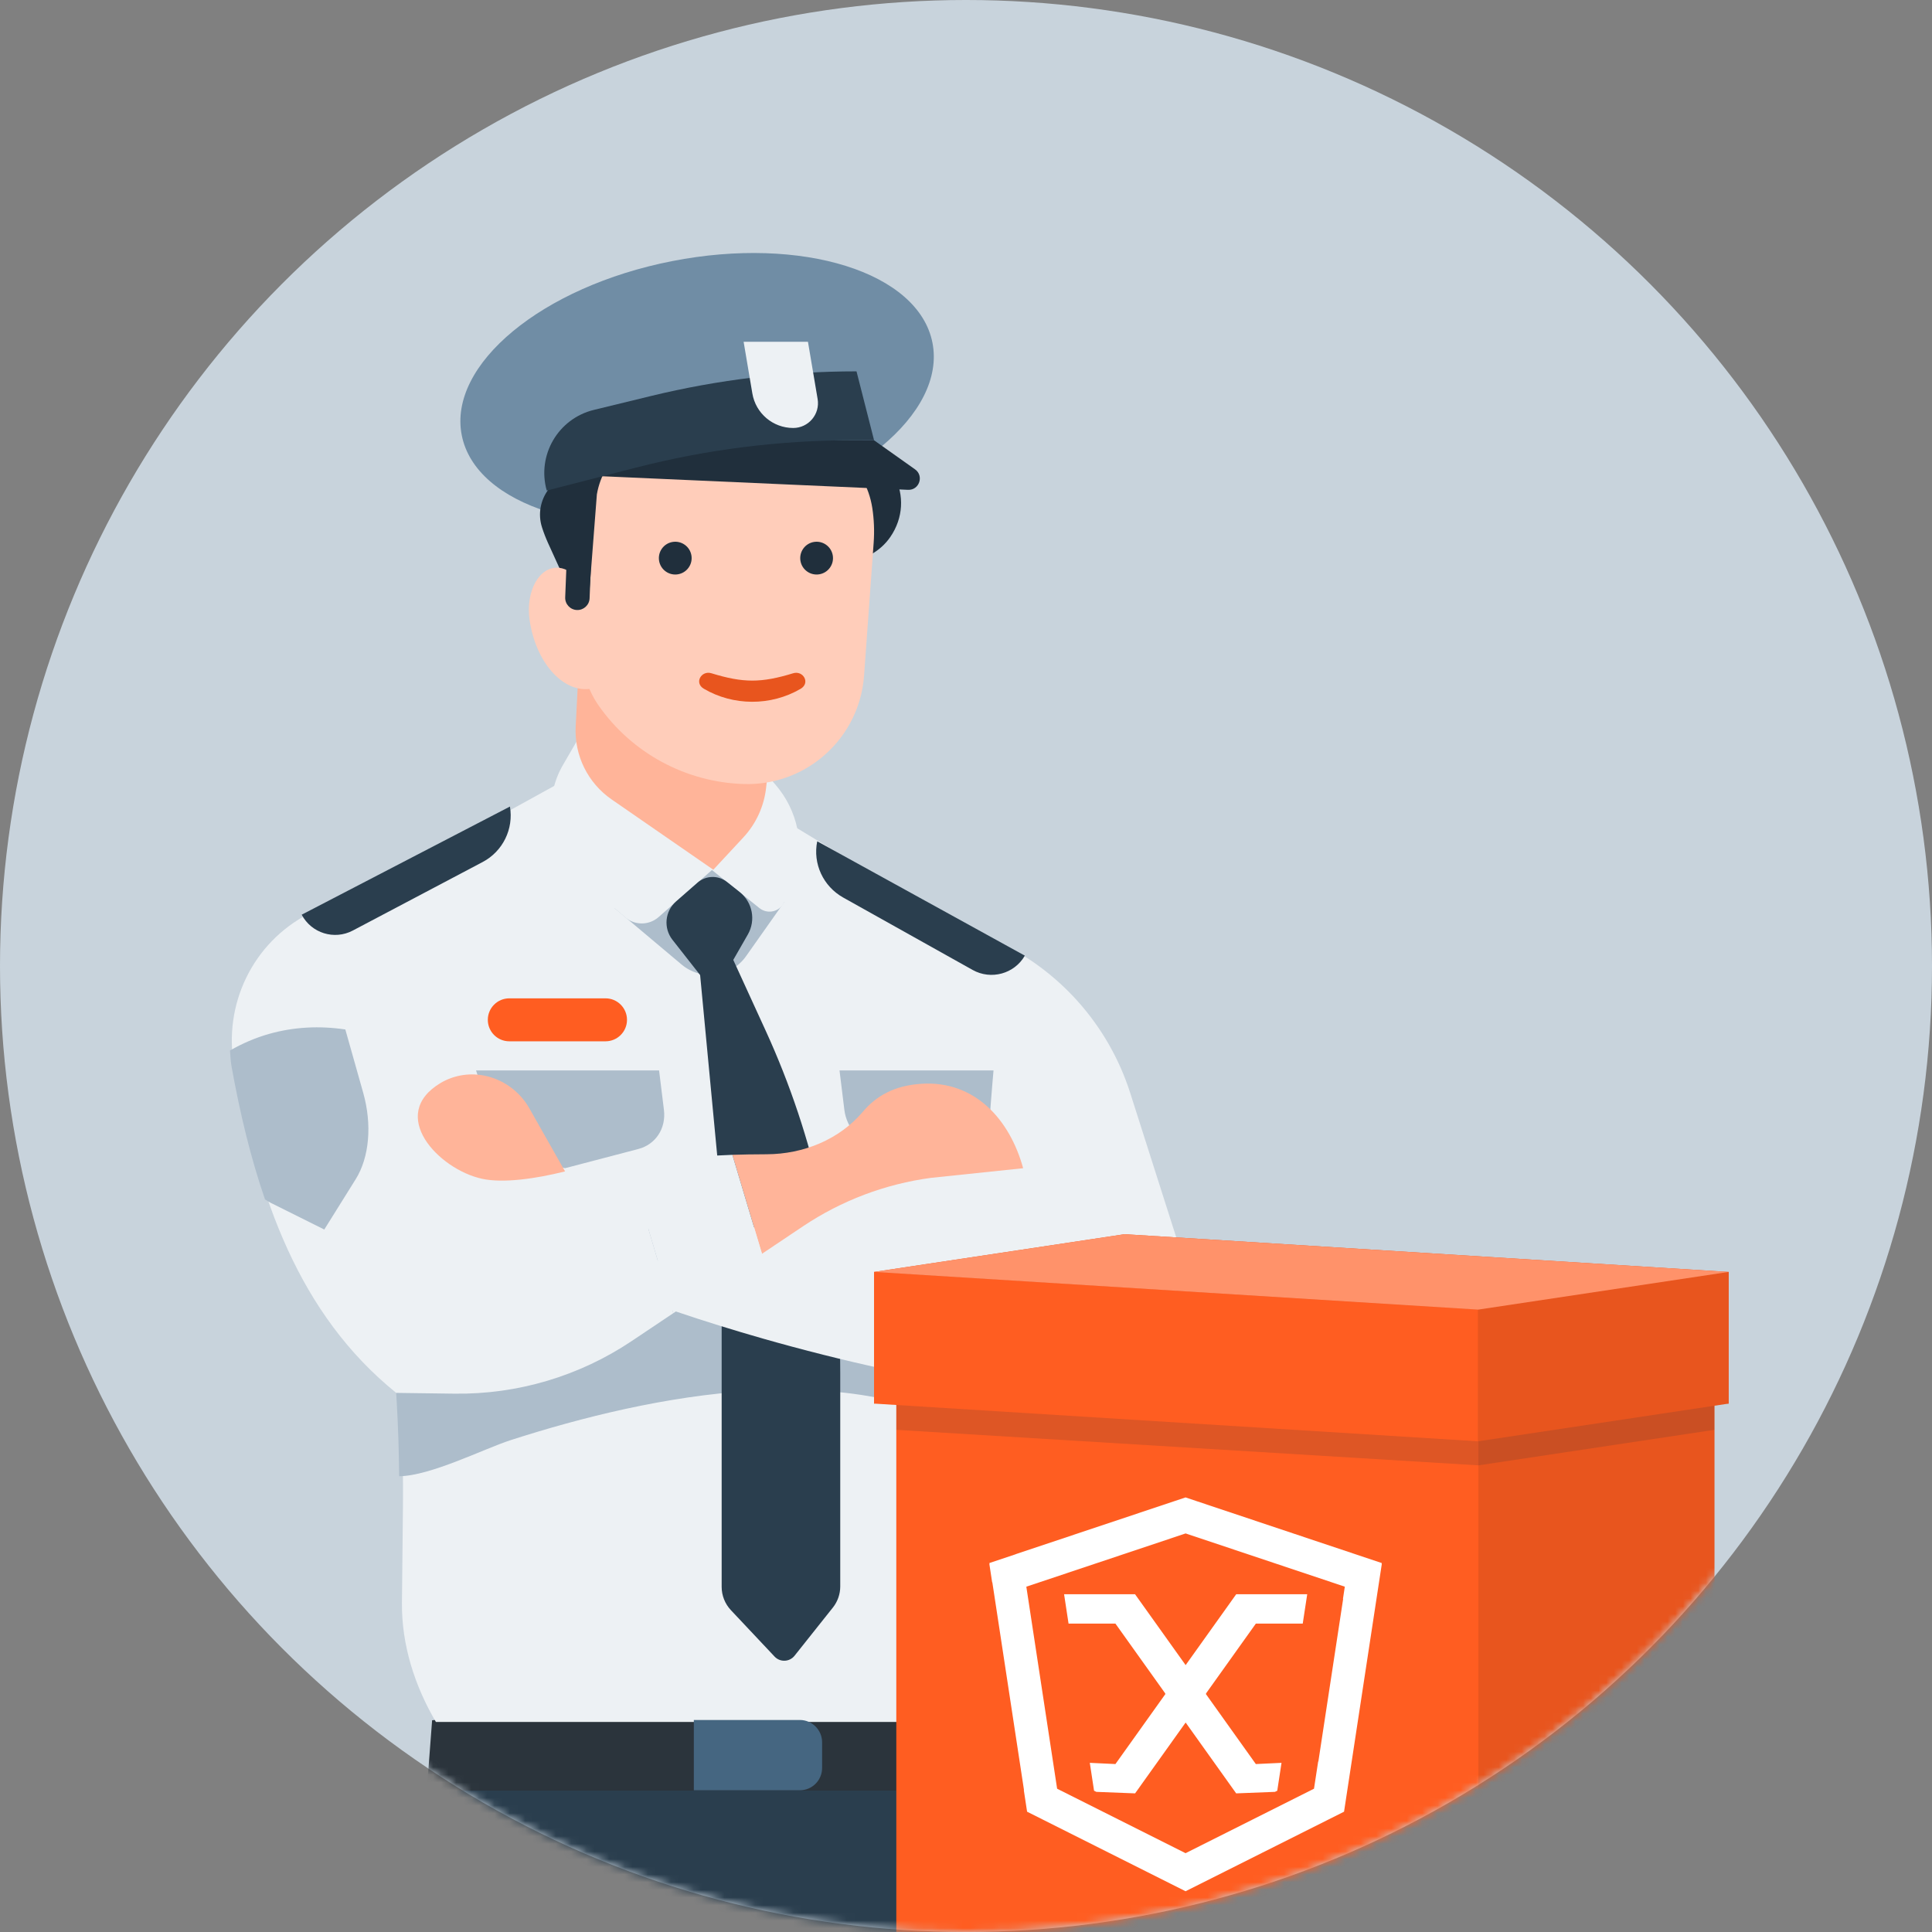 <svg width="252" height="252" viewBox="0 0 252 252" fill="none" xmlns="http://www.w3.org/2000/svg">
<rect x="0" y="0" width="252" height="252" fill="#808080" stroke="none"/>
<circle cx="126" cy="126" r="126" fill="#C8D3DC"/>
<mask id="mask0_307_9723" style="mask-type:alpha" maskUnits="userSpaceOnUse" x="0" y="0" width="252" height="252">
<circle cx="126" cy="126" r="126" fill="#EDEFF0"/>
</mask>
<g mask="url(#mask0_307_9723)">
<g clip-path="url(#clip0_307_9723)">
<path d="M121.625 44.709C123.431 53.917 111.15 64.079 94.196 67.406C77.24 70.732 62.032 65.965 60.226 56.757C58.42 47.548 70.701 37.386 87.655 34.06C104.611 30.732 119.819 35.501 121.625 44.709Z" fill="#708DA5"/>
<path d="M154.544 180.786L154.327 181.683L127.12 166.653C115.927 149.223 109.987 132.714 122.652 119.468L129.434 122.487C138.024 126.311 144.572 133.625 147.428 142.586L153.9 162.888C155.747 168.683 155.97 174.872 154.543 180.784L154.544 180.786Z" fill="#EDF1F4"/>
<path d="M129.5 233.555L55.727 232.959L54.107 243.397C53.548 255.975 58.358 264.211 71.609 270.062C83.559 275.34 93.084 286.713 93.616 299.975L99.104 436.669L124.062 435.971L128.848 248.972L129.5 233.555Z" fill="#2A3E4E"/>
<path d="M87.533 273.052L48.689 436.67H24.446L55.766 233.469L56.031 233.7L80.134 233.555L87.533 273.052Z" fill="#2A3E4E"/>
<path d="M55.669 233.555H129.569V224.383C106.952 219.491 81.882 221.32 56.363 224.383L55.669 233.555Z" fill="#2B343C"/>
<path d="M121.697 118.755C127.628 122.344 131.009 128.991 130.419 135.9L129.922 141.723C128.998 152.541 128.66 163.396 128.908 174.239L130.062 224.604H56.857C54.093 219.908 52.371 214.538 52.428 209.065L52.557 196.629C52.8 173.367 49.058 150.297 41.512 128.416C40.009 124.057 41.913 119.252 45.95 117.027L84.1 96L121.697 118.755Z" fill="#EDF1F4"/>
<path d="M63.512 149.867L73.703 152.373L83.267 149.867C85.523 149.276 86.896 147.178 86.6 144.773L85.967 139.619H58.294L58.927 144.773C59.222 147.178 61.11 149.277 63.512 149.867Z" fill="#ADBDCB"/>
<path d="M114.719 149.866C112.318 149.275 110.43 147.178 110.135 144.773L109.502 139.62H129.589L129.428 141.504C129.148 144.788 128.939 148.074 128.768 151.363L124.912 152.374L114.719 149.868V149.866Z" fill="#ADBDCB"/>
<path d="M101.796 160.505C110.928 161.224 120.692 164.262 128.375 169.783C128.387 171.195 128.382 172.608 128.415 174.02L128.731 187.825C111.224 176.627 85.021 181.912 66.596 187.848C63.18 188.948 56.157 192.514 52.064 192.553C52.008 186.124 51.645 179.716 50.986 173.348C61.621 159.695 86.406 159.292 101.797 160.505H101.796Z" fill="#ADBDCB"/>
<path d="M53.358 112.453L40.269 119.185C32.985 122.931 29.079 131.014 30.541 139.077C33.651 156.226 38.988 171.418 51.682 181.683L54.284 178.431C63.117 167.387 69.381 162.7 65.174 149.196L53.358 112.453Z" fill="#EDF1F4"/>
<path d="M97.312 124.719L102.322 117.622L93.12 111.458L80.177 118.473L88.902 125.807C91.483 127.977 95.368 127.475 97.312 124.72V124.719Z" fill="#ADBDCB"/>
<path d="M108.632 209.685L103.636 215.967C102.981 216.789 101.751 216.84 101.032 216.075L95.334 210.019C94.561 209.197 94.13 208.111 94.13 206.982V161.913C94.13 158.539 93.97 155.168 93.653 151.81L90.927 123.027H94.647L99.872 134.439C106.28 148.435 109.597 163.649 109.597 179.043V206.926C109.597 207.928 109.258 208.901 108.633 209.685H108.632Z" fill="#2A3E4E"/>
<path d="M74.273 112.356C76.814 115.583 79.672 118.075 81.579 119.674C82.84 120.731 84.677 120.702 85.911 119.614L92.862 113.483L99.052 118.444C100.145 119.32 101.772 118.91 102.321 117.621C102.848 116.382 103.371 115.084 103.581 114.494C105.069 110.318 104.025 105.652 101.115 102.309C99.294 100.218 97.465 98.116 97.438 98.039L76.272 94.883L73.429 99.778C71.123 103.749 71.432 108.748 74.272 112.356H74.273Z" fill="#EDF1F4"/>
<path d="M75.856 80.148C76.495 74.057 82.007 69.569 88.17 70.327L89.395 70.477C97.063 71.417 102.556 78.341 101.729 86.024L99.934 102.701C99.672 105.144 98.626 107.436 96.953 109.235L93.042 113.443L79.77 104.268C76.665 102.121 74.894 98.519 75.088 94.749L75.844 80.146H75.858L75.856 80.148Z" fill="#FFB499"/>
<path d="M76.022 61.588C72.277 61.588 69.552 65.233 70.7 68.799C70.923 69.492 71.187 70.174 71.49 70.843L73.593 75.462C75.328 79.273 79.562 81.269 83.606 80.183L108.449 73.504C109.076 73.335 109.723 73.299 110.371 73.261C112.644 73.134 114.825 71.936 116.123 70.048C119.624 64.957 116.229 58.27 110.054 57.926L76.023 61.589L76.022 61.588Z" fill="#202F3C"/>
<path d="M76.818 77.88L77.853 64.482C78.712 59.532 83.059 55.951 88.081 56.058L102.164 56.358C107.898 56.48 112.91 60.596 113.779 66.267C114.003 67.733 114.068 69.249 113.956 70.797L112.704 88.118C112.384 92.539 110.207 96.398 106.978 98.964C104.249 101.134 100.769 102.38 97.026 102.265C89.457 102.033 82.439 98.244 78.093 92.041C76.346 89.547 75.611 86.484 76.035 83.469L76.82 77.88H76.818Z" fill="#FFCDBA"/>
<path d="M76.914 89.86C73.344 90.287 69.894 86.351 69.086 80.93C68.514 77.096 70.372 73.785 72.937 74.064C74.95 74.284 76.693 76.717 77.004 79.744L77.855 88.023C77.952 88.972 77.535 89.786 76.914 89.86Z" fill="#FFCDBA"/>
<path d="M75.25 79.568C74.371 79.533 73.686 78.791 73.722 77.912L73.901 73.41C73.936 72.532 74.677 71.846 75.555 71.882C76.435 71.917 77.119 72.659 77.083 73.538L76.903 78.039C76.869 78.918 76.127 79.603 75.249 79.567L75.25 79.568Z" fill="#202F3C"/>
<path d="M103.455 87.816C104.76 87.417 105.737 89.082 104.424 89.848C100.533 92.118 95.635 92.085 91.806 89.836C90.503 89.07 91.49 87.416 92.787 87.814C96.956 89.093 99.284 89.093 103.456 87.816H103.455Z" fill="#E8551E"/>
<path d="M99.533 174.604C120.249 180.514 142.731 184.118 154.328 181.683C155.887 175.22 155.398 168.431 152.929 162.258C151.034 157.523 146.877 154.02 141.865 153.093C130.617 151.012 117.731 153.68 104.249 158.069L99.533 174.604Z" fill="#EDF1F4"/>
<path d="M104.248 158.069C99.155 159.727 83.195 165.333 77.99 167.318C84.51 169.936 91.901 172.426 99.533 174.604C106.449 169.705 107.433 164.125 104.249 158.069H104.248Z" fill="#EDF1F4"/>
<path d="M95.528 150.629C96.762 150.584 98.35 150.563 100.007 150.556C104.779 150.538 109.47 148.65 112.551 145.005C114.259 142.984 116.611 141.598 120.16 141.365C127.181 140.903 131.728 146.075 133.454 152.377L121.451 153.632C115.468 154.431 109.75 156.595 104.734 159.955L99.388 163.536L95.527 150.63L95.528 150.629Z" fill="#FFB499"/>
<path d="M87.822 171.284L82.382 174.928C75.554 179.502 67.497 181.893 59.279 181.783L51.681 181.681L55.048 163.62C55.832 159.42 58.988 156.056 63.131 155.016C69.252 153.477 75.555 152.368 82.015 151.632L87.821 171.284H87.822Z" fill="#EDF1F4"/>
<path d="M82.017 151.632C86.449 151.128 90.954 150.799 95.528 150.629L99.389 163.535L87.822 171.284L82.017 151.632Z" fill="#EDF1F4"/>
<path d="M93.164 129.53L97.546 121.887C98.609 120.032 98.157 117.679 96.481 116.351L94.82 115.034C93.685 114.135 92.071 114.175 90.982 115.128L88.181 117.58C86.721 118.859 86.516 121.058 87.714 122.585L93.165 129.529L93.164 129.53Z" fill="#2A3E4E"/>
<path d="M69.043 144.561C66.867 140.719 62.081 139.024 58.097 140.923C57.885 141.024 57.682 141.132 57.49 141.245C50.5 145.408 57.19 152.509 62.86 153.752C65.624 154.358 69.876 153.749 73.704 152.791L69.043 144.561Z" fill="#FFB499"/>
<path d="M90.5 224.345V233.516H104.317C105.927 233.516 107.232 232.212 107.232 230.601V227.259C107.232 225.649 105.928 224.345 104.317 224.345H90.5Z" fill="#456681"/>
<path d="M104.769 71.565C104.089 72.53 104.317 73.864 105.281 74.545C106.245 75.227 107.579 74.997 108.26 74.033C108.941 73.068 108.711 71.734 107.748 71.053C106.783 70.372 105.45 70.601 104.769 71.565Z" fill="#202F3C"/>
<path d="M86.331 71.565C85.651 72.53 85.88 73.864 86.843 74.545C87.808 75.227 89.141 74.997 89.822 74.033C90.504 73.068 90.274 71.734 89.31 71.053C88.346 70.372 87.012 70.601 86.331 71.565Z" fill="#202F3C"/>
<path d="M30 137.02C31.601 136.108 33.295 135.366 35.099 134.857C38.357 133.936 41.705 133.78 45.044 134.279L47.375 142.537C48.547 146.69 48.178 150.957 46.399 153.804L42.298 160.372L35.369 156.92C35.096 156.783 34.83 156.614 34.565 156.445C32.694 151.022 31.312 145.234 30.217 139.195C30.085 138.468 30.047 137.744 30 137.022V137.02Z" fill="#ADBDCB"/>
<path d="M46.019 121.375L62.952 112.438C65.58 111.052 67.018 108.132 66.514 105.202L39.351 119.308C40.621 121.722 43.608 122.648 46.019 121.375Z" fill="#2A3E4E"/>
<path d="M126.863 126.514L109.988 117.074C107.369 115.609 106 112.647 106.595 109.734L133.674 124.649C132.317 127.024 129.266 127.859 126.863 126.514Z" fill="#2A3E4E"/>
<path d="M66.43 135.823H78.98C80.527 135.823 81.782 134.568 81.782 133.02C81.782 131.473 80.527 130.218 78.98 130.218H66.43C64.882 130.218 63.628 131.473 63.628 133.02C63.628 134.568 64.882 135.823 66.43 135.823Z" fill="#FF5D21"/>
<path d="M114.009 57.429L78.574 57.355V62.12L118.438 63.891C119.904 63.956 120.552 62.068 119.354 61.219L114.01 57.43L114.009 57.429Z" fill="#202F3C"/>
<path d="M111.718 48.437C102.685 48.437 93.684 49.517 84.908 51.653L77.455 53.467C72.798 54.601 70.012 59.373 71.314 63.987L82.933 61C92.155 58.629 101.639 57.429 111.161 57.429H114.01L111.719 48.437H111.718Z" fill="#2A3E4E"/>
<path d="M103.457 55.823C100.822 55.823 98.572 53.92 98.133 51.322L96.994 44.578H105.385L106.647 52.048C106.981 54.024 105.459 55.824 103.457 55.824V55.823Z" fill="#EDF1F4"/>
<path d="M147.685 170.331L223.608 174.961V253.214L147.685 248.582V170.331Z" fill="#E8551E"/>
<path d="M147.685 170.331L116.918 174.961V253.214L147.685 248.582V170.331Z" fill="#E8551E"/>
<path d="M192.841 257.845L116.918 253.214V174.962L192.841 179.594V257.845Z" fill="#FF5D21"/>
<path d="M192.842 257.845L223.608 253.214V174.962L192.842 179.594V257.845Z" fill="#E8551E"/>
<g style="mix-blend-mode:overlay" opacity="0.15">
<path d="M192.841 179.594L116.918 174.962V186.501L192.841 191.133L223.608 186.501V174.962L192.841 179.594Z" fill="#202F3C"/>
</g>
<path d="M146.687 160.983L114.009 165.903V183.077L146.687 178.159V160.983Z" fill="#E8551E"/>
<path d="M146.687 160.983L225.476 165.903V183.077L146.687 178.159V160.983Z" fill="#E8551E"/>
<path d="M192.797 187.996L114.009 183.077V165.902L192.797 170.82V187.996Z" fill="#FF5D21"/>
<path d="M192.797 187.996L225.476 183.077V165.902L192.797 170.82V187.996Z" fill="#E8551E"/>
<path d="M114.009 165.903L146.687 160.983L225.476 165.903L192.797 170.821L114.009 165.903Z" fill="#FF926A"/>
<path d="M169.922 211.776L170.506 207.947H161.244V207.952H161.24L154.648 217.188L148.055 207.952H148.05V207.947H138.794L139.377 211.776H145.491L152.002 220.901L151.978 220.935L152.002 220.968L145.491 230.094L142.148 229.936L142.702 233.572L143 233.721L148.051 233.918V233.913L148.056 233.918L154.649 224.677L161.241 233.918L161.246 233.913V233.918L166.297 233.721L166.599 233.572L167.154 229.936L163.805 230.094L157.295 220.968L157.324 220.935L157.295 220.901L163.805 211.776H169.923H169.922Z" fill="white"/>
<path d="M180.232 203.876L176.787 202.724L155.997 195.772L154.634 195.316L153.27 195.772L132.479 202.719L132.493 202.724L129.05 203.876L129.07 204.01L129.05 204.018L129.409 206.382C129.417 206.385 129.426 206.387 129.434 206.39L129.6 207.473L133.565 233.492C133.556 233.496 133.549 233.502 133.542 233.507L133.633 234.102L133.968 236.308L135.959 237.307L152.712 245.717L154.64 246.685L156.568 245.717L173.321 237.307L175.311 236.308L175.646 234.102L179.683 207.614L180.233 204.015L180.213 204.008L180.233 203.874L180.232 203.876ZM171.957 229.777C171.95 229.768 171.944 229.759 171.937 229.75L171.391 233.311L154.638 241.72L137.886 233.311L133.869 206.959L154.644 200.013L175.41 206.957L175.167 208.56C175.177 208.553 175.185 208.547 175.195 208.54L171.958 229.778L171.957 229.777Z" fill="white"/>
</g>
</g>
<defs>
<clipPath id="clip0_307_9723">
<rect width="210.476" height="425" fill="white" transform="translate(15 33)"/>
</clipPath>
</defs>
</svg>
